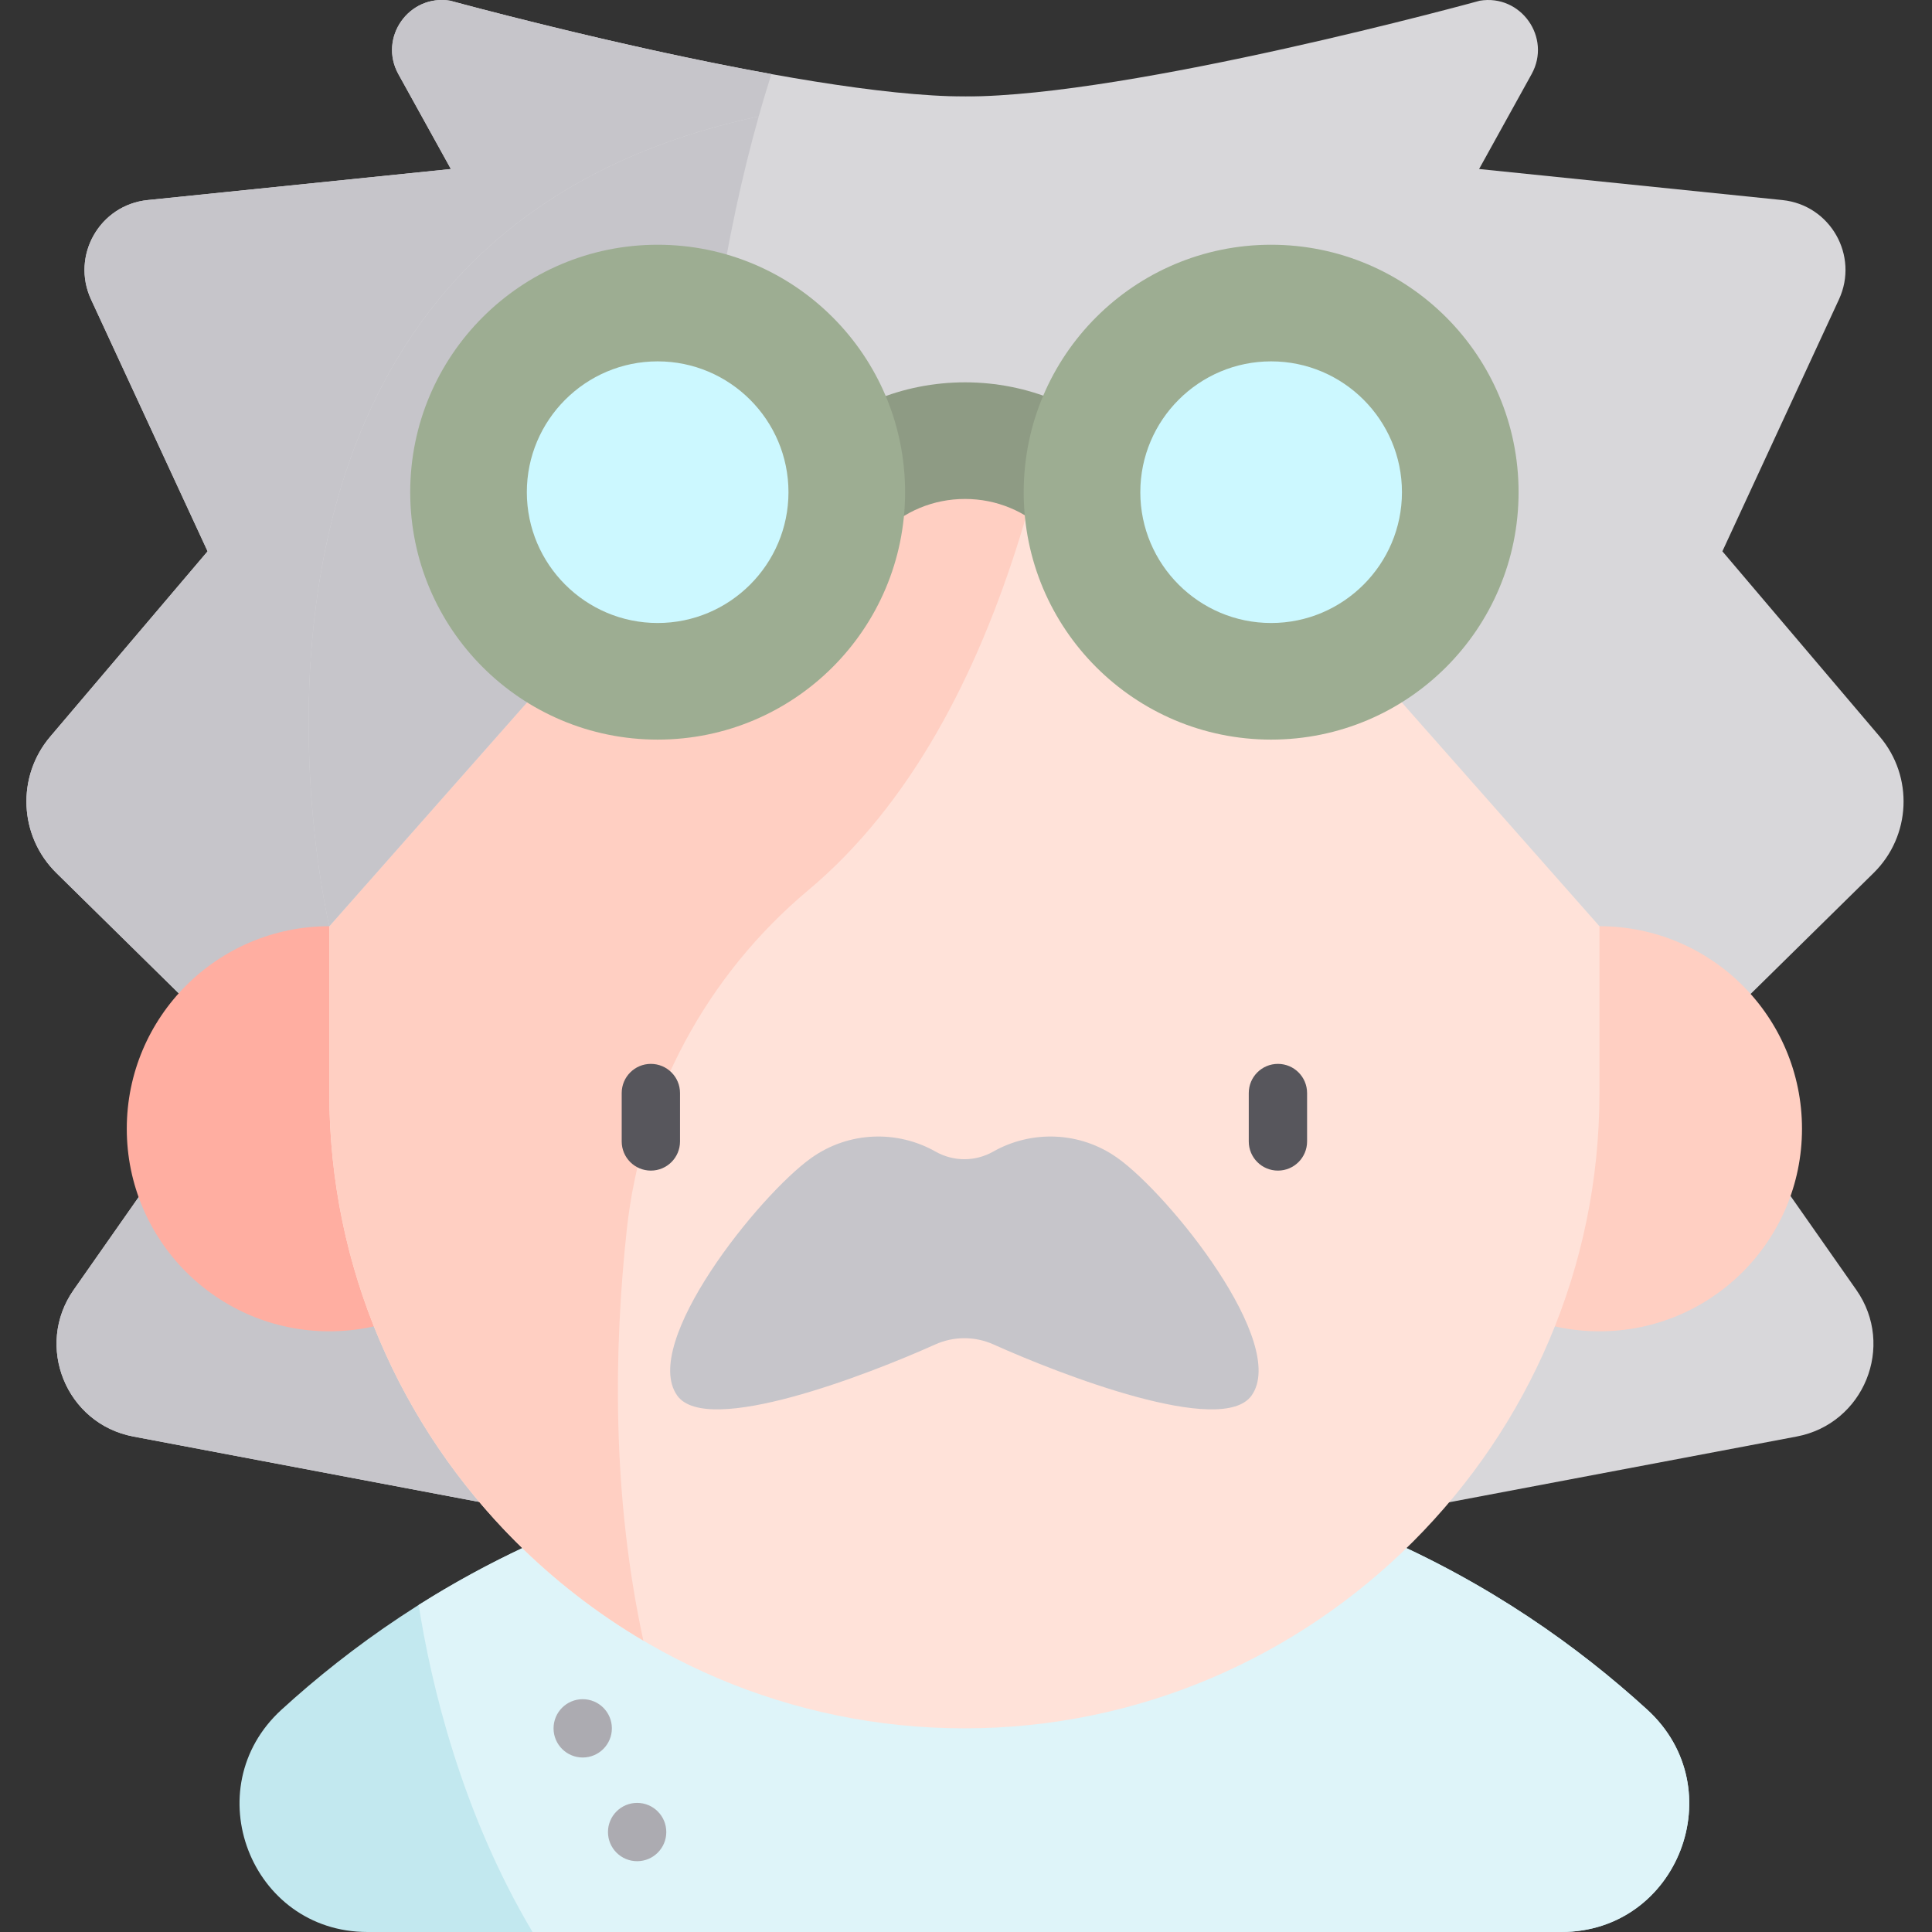 <svg height="512pt" viewBox="-7 0 512 512.001" width="512pt" xmlns="http://www.w3.org/2000/svg"><rect x="-7" y="0" width="512" height="512.001" fill="#333333" stroke="none"/><path d="m90.379 512h316.387c30.961 0 45.625-38.051 22.762-58.93-36.305-33.156-94.91-67.961-180.953-67.961-86.047 0-144.652 34.805-180.957 67.961-22.863 20.879-8.199 58.93 22.762 58.93zm0 0" fill="#c2e8ef"/><path d="m429.527 453.07c-36.305-33.156-94.91-67.961-180.953-67.961-61.676 0-109.25 17.879-144.621 40.219 3.27 20.848 11.203 54.77 30.168 86.672h272.645c30.961 0 45.625-38.051 22.762-58.93zm0 0" fill="#def4f9"/><path d="m491.145 195.203-41.695-49.098 30.891-66.754c5.367-11.598-2.281-25.031-14.996-26.332l-80.367-8.23 13.914-25.145c5.352-9.676-2.824-21.262-13.734-19.457 0 0-92.227 25.379-136.266 25.379s-136.582-25.379-136.582-25.379c-10.91-1.805-19.09 9.781-13.734 19.461l13.914 25.145-80.367 8.227c-12.715 1.301-20.363 14.734-14.996 26.332l30.891 66.754-41.695 49.098c-9.012 10.609-8.305 26.379 1.617 36.141l48.539 47.746-43.957 62.742c-10.402 14.852-2.008 35.492 15.809 38.863l129.426 24.48h181.953l129.426-24.48c17.816-3.371 26.215-24.012 15.809-38.863l-43.953-62.742 48.535-47.746c9.93-9.762 10.633-25.531 1.621-36.141zm0 0" fill="#d8d7da"/><path d="m197.414 19.629c-41.562-7.5-85.105-19.441-85.105-19.441-10.91-1.805-19.09 9.781-13.734 19.457l13.914 25.145-80.367 8.23c-12.715 1.301-20.363 14.734-14.996 26.332l30.891 66.754-41.695 49.098c-9.012 10.609-8.309 26.379 1.617 36.141l48.539 47.746-43.957 62.742c-10.402 14.852-2.008 35.492 15.809 38.863l129.426 24.48h79.336c-83.723-182.719-59.867-321.617-39.676-385.547zm0 0" fill="#c6c5ca"/><path d="m133.949 299.133c0 29.645-24.031 53.676-53.676 53.676-29.645 0-53.676-24.031-53.676-53.676 0-29.645 24.031-53.676 53.676-53.676 29.645 0 53.676 24.031 53.676 53.676zm0 0" fill="#ffaea1"/><path d="m470.547 299.133c0 29.645-24.031 53.676-53.676 53.676-29.641 0-53.672-24.031-53.672-53.676 0-29.645 24.031-53.676 53.672-53.676 29.645 0 53.676 24.031 53.676 53.676zm0 0" fill="#ffcfc2"/><path d="m248.574 458.031c-92.566 0-168.301-75.734-168.301-168.301v-87.344c0-92.562 75.734-168.297 168.301-168.297 92.562 0 168.297 75.734 168.297 168.297v87.344c0 92.566-75.734 168.301-168.297 168.301zm0 0" fill="#ffe2d9"/><path d="m248.574 34.09c-92.566 0-168.301 75.734-168.301 168.301v87.34c0 61.582 33.531 115.719 83.223 145.059-8.41-38.715-7.812-77.523-4.379-109.047 3.816-35.012 21.09-67.234 48.094-89.844 54.391-45.543 70.191-137.469 74.484-198.512-10.719-2.164-21.793-3.297-33.121-3.297zm0 0" fill="#ffcfc2"/><path d="m331.664 310.223c-4.27 0-7.727-3.461-7.727-7.727v-12.828c0-4.266 3.457-7.727 7.727-7.727 4.27 0 7.727 3.461 7.727 7.727v12.828c0 4.266-3.457 7.727-7.727 7.727zm0 0" fill="#57565c"/><path d="m165.484 310.223c-4.27 0-7.727-3.461-7.727-7.727v-12.828c0-4.266 3.457-7.727 7.727-7.727 4.266 0 7.727 3.461 7.727 7.727v12.828c0 4.266-3.461 7.727-7.727 7.727zm0 0" fill="#57565c"/><path d="m248.574 25.566c-220.98 0-168.301 219.891-168.301 219.891l64.93-73.512 103.371-50.605 103.367 50.605 64.93 73.512s52.684-219.891-168.297-219.891zm0 0" fill="#d8d7da"/><path d="m194.066 30.859c-157.184 33.477-113.793 214.598-113.793 214.598l64.93-73.512 32.855-16.086c-.348-52.754 7.617-95.156 16.008-125zm0 0" fill="#c6c5ca"/><path d="m270.762 141.355c-5.887-5.887-13.711-9.125-22.031-9.125-8.32 0-16.145 3.238-22.027 9.125l-21.852-21.855c11.719-11.719 27.305-18.176 43.883-18.176 16.574 0 32.16 6.457 43.879 18.176zm0 0" fill="#8e9b84"/><path d="m232.859 130.43c0 36.219-29.359 65.574-65.574 65.574s-65.574-29.355-65.574-65.574c0-36.215 29.359-65.57 65.574-65.57s65.574 29.355 65.574 65.57zm0 0" fill="#9dad92"/><path d="m167.285 165.102c-19.117 0-34.668-15.555-34.668-34.668 0-19.117 15.551-34.668 34.668-34.668 19.113 0 34.668 15.551 34.668 34.668 0 19.113-15.555 34.668-34.668 34.668zm0 0" fill="#ccf8ff"/><path d="m395.438 130.43c0 36.219-29.359 65.574-65.574 65.574-36.215 0-65.574-29.355-65.574-65.574 0-36.215 29.359-65.57 65.574-65.57 36.215 0 65.574 29.355 65.574 65.57zm0 0" fill="#9dad92"/><path d="m329.863 165.102c-19.117 0-34.668-15.555-34.668-34.668 0-19.117 15.551-34.668 34.668-34.668 19.117 0 34.668 15.551 34.668 34.668 0 19.113-15.551 34.668-34.668 34.668zm0 0" fill="#ccf8ff"/><path d="m289.156 306.879c-10.027-7.137-22.875-7.387-32.926-1.703-4.781 2.707-10.535 2.707-15.316 0-10.051-5.684-22.898-5.434-32.926 1.703-13.812 9.832-45.352 49.148-35.52 62.957 7.832 11.008 50.586-5.539 68.367-13.535 4.922-2.215 10.551-2.215 15.473 0 17.781 7.996 60.531 24.543 68.367 13.535 9.832-13.809-21.707-53.125-35.52-62.957zm0 0" fill="#c6c5ca"/><g fill="#acabb1"><path d="m155.152 458.031c0 4.266-3.461 7.727-7.727 7.727-4.27 0-7.727-3.461-7.727-7.727 0-4.27 3.457-7.727 7.727-7.727 4.266 0 7.727 3.457 7.727 7.727zm0 0"/><path d="m169.574 485.512c0 4.266-3.461 7.727-7.727 7.727-4.27 0-7.727-3.461-7.727-7.727 0-4.27 3.457-7.727 7.727-7.727 4.266 0 7.727 3.457 7.727 7.727zm0 0"/></g></svg>